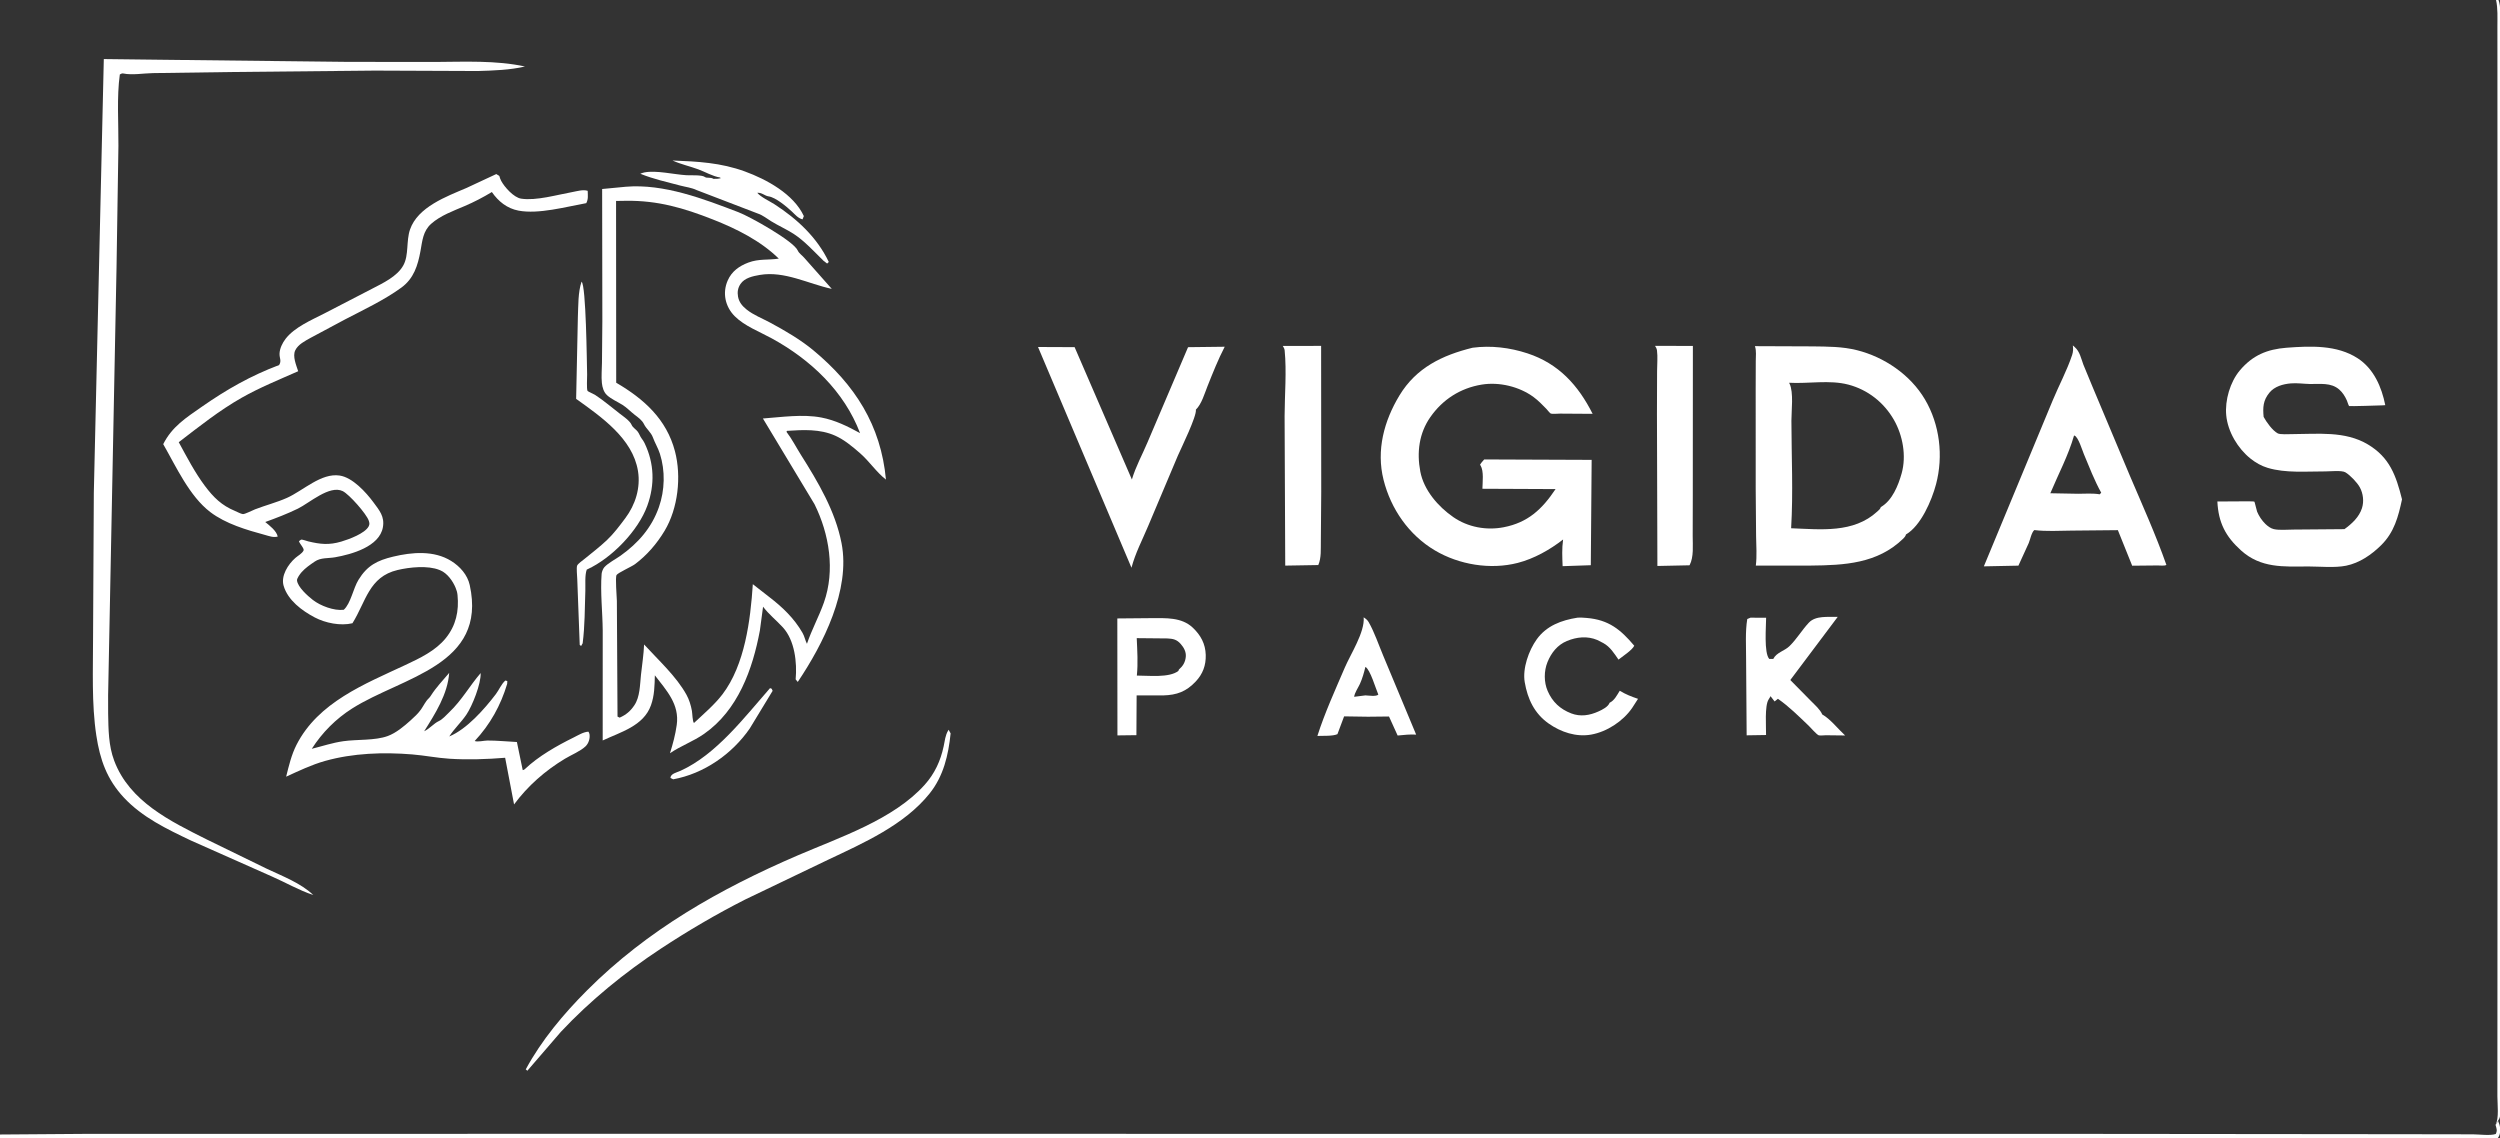 <svg width="470" height="214" viewBox="0 0 470 214" fill="none" xmlns="http://www.w3.org/2000/svg">
<rect x="0" y="0" width="470" height="214" fill="#333333" stroke="none"/>
<g clip-path="url(#clip0_386_989)">
<path d="M144.764 129.371L145.075 129.48L145.256 129.875L140.945 136.97C137.598 141.8 132.322 145.454 126.557 146.512L126.04 146.25C126.067 145.445 127.241 145.223 127.934 144.909C134.671 141.856 139.984 134.809 144.764 129.371Z" fill="white"/>
<path d="M469.259 0H469.722C470.204 1.305 470.004 2.898 470.005 4.284L470.014 12.691L470.029 38.975L470.036 157.868L470.016 198.496L470.007 207.358C470.006 208.179 470.208 209.611 469.867 210.31L469.626 210.715C469.493 210.963 469.37 211.287 469.161 211.475C469.847 210.22 469.51 207.576 469.508 206.137L469.513 195.186L469.532 153.342L469.521 40.717L469.516 12.814L469.512 4.948C469.507 3.317 469.609 1.599 469.259 0Z" fill="white"/>
<path d="M126.43 30.175C131.2 30.36 135.498 30.581 140.023 32.228C144.113 33.717 149.217 36.489 151.121 40.625L150.875 41.239C150.033 41.029 149.495 40.353 148.884 39.78C147.901 38.857 145.826 37.109 144.501 36.92C143.743 36.812 143.217 36.159 142.373 36.25C143.03 37.062 144.711 37.825 145.625 38.417C149.857 41.161 153.605 44.624 155.814 49.25L155.5 49.55L154.829 49.034C153.124 47.367 151.248 45.298 149.251 43.999C147.901 43.12 146.374 42.449 145 41.606C144.252 41.148 143.342 40.427 142.521 40.166L131.001 35.749C129.976 35.261 128.963 35.173 127.881 34.885C125.317 34.204 122.846 33.668 120.375 32.664C120.626 32.56 120.876 32.472 121.143 32.418C123.332 31.973 126.726 32.805 129.053 32.941C129.794 32.984 131.956 32.852 132.483 33.256C132.904 33.578 133.554 33.247 134.123 33.625C134.614 33.642 135.023 33.621 135.501 33.501L135.375 33.373C133.955 33.137 132.623 32.33 131.268 31.832C129.639 31.234 128.039 30.902 126.43 30.175Z" fill="white"/>
<path d="M109.338 52.949C110.187 53.722 110.317 67.996 110.38 70.4C110.395 70.943 110.252 73.116 110.46 73.498C110.511 73.592 111.67 74.108 111.85 74.225C113.48 75.283 114.959 76.572 116.499 77.751C117.156 78.255 118.427 79.114 118.743 79.874C118.952 80.376 119.538 80.695 119.873 81.125C120.184 81.526 120.322 82.035 120.63 82.436C120.851 82.724 121.027 82.99 121.185 83.319C123.012 87.136 123.124 91.116 121.7 95.062C119.994 99.79 115.003 104.924 110.43 107.03L110.311 107.084C109.92 108.138 110.082 109.946 110.044 111.095C109.935 114.359 109.955 117.703 109.541 120.94L109.25 121.442L108.99 121.25L108.524 108.866C108.519 108.357 108.331 106.731 108.507 106.322C108.653 105.982 109.518 105.375 109.82 105.129C111.268 103.951 112.769 102.799 114.125 101.516C115.403 100.305 116.506 98.823 117.56 97.414C119.454 94.884 120.454 91.722 119.94 88.549C118.946 82.416 112.986 78.339 108.315 74.988L108.639 59.598C108.734 57.529 108.654 54.902 109.338 52.949Z" fill="white"/>
<path d="M256.369 116.059C256.738 116.291 257.078 116.555 257.299 116.94C258.406 118.877 259.179 121.214 260.049 123.276L266.237 138.107C265.074 138.029 263.912 138.173 262.754 138.278L261.131 134.701L257.187 134.744L252.692 134.676L251.438 138.022C250.537 138.43 248.701 138.305 247.669 138.358C249.044 134.035 251.043 129.662 252.834 125.482C253.898 123 256.62 118.806 256.369 116.059ZM256.696 125.373C256.426 126.477 256.141 127.523 255.669 128.563C255.352 129.262 254.659 130.26 254.582 130.999L256.687 130.733C257.325 130.757 258.682 130.99 259.125 130.591C258.635 129.458 257.605 125.871 256.696 125.373Z" fill="white"/>
<path d="M296.55 116.125C297.135 116.079 297.723 116.125 298.306 116.174C302.45 116.521 304.681 118.365 307.243 121.399C306.819 122.261 305.063 123.37 304.277 124.007C303.46 122.828 302.711 121.605 301.423 120.899L300.301 120.322C298.421 119.533 296.421 119.739 294.575 120.508C292.802 121.247 291.631 122.728 290.923 124.49C290.251 126.159 290.241 128.248 290.962 129.907C291.857 131.967 293.303 133.315 295.397 134.121C297.118 134.784 298.872 134.499 300.518 133.748C301.239 133.419 302.321 132.892 302.606 132.119C303.518 131.685 303.993 130.688 304.51 129.862C305.652 130.551 306.689 130.954 307.947 131.381L306.833 133.113C305.121 135.592 302.106 137.573 299.146 138.102C296.326 138.606 293.45 137.643 291.147 136.022C288.464 134.133 287.188 131.412 286.648 128.245C286.209 125.673 287.403 122.281 288.912 120.185C290.755 117.626 293.564 116.6 296.55 116.125Z" fill="white"/>
<path d="M329.091 116.125L332.03 116.134C332.034 117.732 331.594 122.744 332.618 123.875L333.375 123.877C333.996 122.64 335.482 122.387 336.408 121.486C337.793 120.139 338.743 118.474 340.052 117.074C341.355 115.68 343.667 116.033 345.493 115.969L336.577 127.845L340.476 131.798C341.219 132.562 342.155 133.339 342.591 134.327C344.072 135.139 345.593 137.086 346.881 138.268L343.245 138.227C342.939 138.229 342.159 138.324 341.918 138.235C341.508 138.083 340.423 136.808 340.041 136.445C338.169 134.664 336.376 132.856 334.25 131.373L333.625 131.873L332.971 131.024L332.877 130.875L332.499 131.499C331.73 132.67 332.044 136.647 332.018 138.183L328.37 138.241L328.266 123.902C328.273 121.46 328.088 118.778 328.486 116.375L329.091 116.125Z" fill="white"/>
<path d="M210.057 116.268L216.521 116.21C219.175 116.213 222.123 116.013 224.225 117.986C225.733 119.402 226.62 121.037 226.679 123.125C226.734 125.073 226.135 126.695 224.799 128.119C223.022 130.014 221.254 130.667 218.687 130.738L213.686 130.733L213.645 138.211L210.078 138.256L210.057 116.268ZM213.706 119.971C213.805 122.316 213.966 124.668 213.728 127.008C215.849 126.996 219.824 127.481 221.538 126.129L221.632 125.879C222.394 125.218 222.833 124.496 222.929 123.47C223.014 122.552 222.575 121.755 221.99 121.083C221.253 120.238 220.561 120.079 219.484 120.027L213.706 119.971Z" fill="white"/>
<path d="M178.343 137.199L178.717 137.875C178.294 141.972 177.389 145.899 174.766 149.177C170.019 155.11 162.355 158.472 155.643 161.652L140.101 169.106C134.633 171.877 129.3 175.011 124.184 178.383C117.466 182.812 110.947 188.104 105.448 193.983L99.143 201.298L98.841 201.043C101.801 195.557 105.966 190.597 110.355 186.199C121.691 174.839 135.309 167.129 149.959 160.82C157.896 157.402 167.977 154.078 173.842 147.538C175.717 145.447 176.827 143.039 177.408 140.305C177.622 139.3 177.707 138.245 178.249 137.349L178.343 137.199Z" fill="white"/>
<path d="M311.149 65.023L318.262 65.034L318.245 93.232L318.227 100.777C318.222 102.529 318.464 104.683 317.638 106.274L311.59 106.402L311.507 77.782L311.532 69.754C311.533 68.508 311.673 67.092 311.513 65.875C311.471 65.559 311.322 65.286 311.149 65.023Z" fill="white"/>
<path d="M241.157 65.033L248.371 65.028L248.392 92.472L248.32 101.728C248.287 103.2 248.438 104.862 247.837 106.23L241.624 106.335L241.504 78.217C241.518 74.23 241.904 69.819 241.515 65.875C241.485 65.571 241.321 65.284 241.157 65.033Z" fill="white"/>
<path d="M469.161 211.475C469.37 211.287 469.493 210.963 469.626 210.715C470.019 211.527 470.195 212.51 469.896 213.39C469.821 213.612 469.698 213.81 469.563 214H0V213.288L15.793 213.171L43.66 213.165L129.536 213.157L391.464 213.169L451.979 213.23L464.913 213.252C466.083 213.255 468.14 213.551 469.207 213.192C469.534 212.461 469.358 212.233 469.161 211.475Z" fill="white"/>
<path d="M195.147 65.235L202.028 65.265L212.795 90.146C213.532 87.665 214.752 85.491 215.747 83.125L223.354 65.27L230.246 65.187C229.002 67.588 228.004 70.116 227.003 72.626C226.457 73.996 225.892 75.988 224.827 77.009C225.022 78.213 222.059 84.249 221.44 85.661L215.85 98.904C214.736 101.562 213.467 103.927 212.717 106.733L195.147 65.235Z" fill="white"/>
<path d="M389.69 64.935L390.066 65.271C391.007 66.097 391.245 67.404 391.671 68.544L393.355 72.62L400.425 89.459C402.789 95.01 405.285 100.518 407.284 106.212C406.886 106.418 406.087 106.306 405.638 106.305L400.85 106.353L398.16 99.669L389.437 99.754C387.131 99.778 384.74 99.933 382.448 99.653C381.923 100.109 381.682 101.414 381.41 102.079L379.462 106.342L372.965 106.474L385.883 75.335C387.071 72.463 388.572 69.706 389.56 66.744C389.759 66.149 389.783 65.554 389.69 64.935ZM389.921 81.875C388.847 85.635 386.97 89.135 385.463 92.731L390.687 92.829C392.007 92.821 393.453 92.707 394.75 92.93L395.026 92.625C393.753 90.338 392.776 87.793 391.77 85.379C391.453 84.617 390.72 82.153 390.005 81.895L389.921 81.875Z" fill="white"/>
<path d="M19.515 11.104L30.255 11.232L65.257 11.632L81.799 11.649C87.35 11.616 93.245 11.321 98.694 12.501C95.893 13.164 92.711 13.268 89.839 13.352L70.482 13.272L43.515 13.538L28.741 13.745C27.019 13.775 24.823 14.164 23.166 13.812C22.907 13.758 22.761 13.889 22.527 14C21.935 18.252 22.294 23.128 22.263 27.438L21.909 50.203L20.326 130.732L20.331 134.125C20.389 137.144 20.393 140.143 21.468 143.008C24.352 150.693 32.017 154.382 38.88 157.823L50.18 163.335C53.054 164.694 56.577 166.029 58.907 168.267C56.221 167.385 53.673 165.894 51.08 164.762L35.869 158.005C31.346 155.846 26.759 153.671 23.28 149.936C20.097 146.52 18.798 142.822 18.107 138.261C17.2 132.274 17.501 125.844 17.496 119.791L17.639 92.655L19.515 11.104Z" fill="white"/>
<path d="M429.856 65.375C434.352 65.041 439.326 64.811 443.246 67.357C446.279 69.327 447.746 72.763 448.431 76.169L447.97 76.203C447.433 76.225 441.717 76.409 441.631 76.335C441.529 76.249 441.303 75.498 441.216 75.302C440.879 74.538 440.421 73.793 439.786 73.24C438.206 71.861 436.168 72.236 434.25 72.191C433.063 72.164 431.853 71.977 430.667 72.078C429.208 72.203 427.615 72.643 426.651 73.821C425.452 75.287 425.4 76.592 425.561 78.375C426.094 79.362 427.23 80.949 428.222 81.478C428.675 81.719 430.31 81.618 430.874 81.616C435.698 81.606 440.849 80.976 445.161 83.551C449.268 86.005 450.46 89.41 451.579 93.879C450.879 97.164 450.105 100.081 447.652 102.502C445.843 104.288 443.593 105.841 441.066 106.353C438.949 106.782 436.118 106.499 433.937 106.493C429.3 106.529 425.038 106.836 421.318 103.485C418.388 100.845 417.055 98.226 416.866 94.281L421.5 94.253C421.748 94.254 423.709 94.219 423.829 94.318C423.894 94.371 424.239 95.958 424.338 96.197C424.681 97.021 425.235 97.857 425.875 98.481C426.304 98.9 426.873 99.336 427.467 99.473C428.549 99.722 430.058 99.552 431.203 99.559L440.755 99.48C442.15 98.468 443.516 97.219 444.053 95.524C444.452 94.266 444.281 92.79 443.65 91.625C443.159 90.717 441.828 89.331 440.941 88.801C440.241 88.383 438.08 88.628 437.173 88.625C433.624 88.613 429.714 88.979 426.316 87.954C425.13 87.596 424.096 87.005 423.125 86.238C420.719 84.336 418.83 81.177 418.533 78.087C418.261 75.27 419.257 71.803 421.106 69.619C423.505 66.786 426.215 65.664 429.856 65.375Z" fill="white"/>
<path d="M276.845 65.374C280.31 64.914 283.85 65.344 287.159 66.43C293.022 68.353 296.713 72.435 299.414 77.801L293.28 77.76C292.946 77.758 291.772 77.862 291.55 77.752C291.343 77.65 290.908 77.067 290.721 76.874C289.969 76.095 289.191 75.296 288.318 74.652C285.64 72.674 281.849 71.766 278.555 72.306C274.555 72.963 271.221 75.098 268.906 78.413C266.781 81.455 266.336 85.038 267.015 88.638C267.675 92.14 270.367 95.246 273.229 97.222C275.962 99.11 279.415 99.753 282.68 99.124C287.241 98.246 289.92 95.739 292.446 91.949L278.692 91.887C278.715 90.653 278.991 88.565 278.342 87.513L278.248 87.371C278.465 86.998 278.747 86.695 279.032 86.375L299.23 86.456L299.071 106.26L293.772 106.44C293.708 104.661 293.618 103.22 293.862 101.423C291.403 103.342 288.401 105.036 285.355 105.821C280.193 107.152 274.298 106.173 269.752 103.472C264.86 100.565 261.484 95.692 260.106 90.205C258.709 84.645 260.207 79.119 263.096 74.343C266.259 69.115 271.155 66.782 276.845 65.374Z" fill="white"/>
<path d="M93.305 32.721L93.875 33.085C93.961 33.401 94.067 33.709 94.221 34C94.838 35.167 96.588 37.136 97.976 37.348C100.797 37.779 104.741 36.618 107.61 36.104C108.498 35.945 109.607 35.589 110.487 35.875C110.502 36.738 110.628 37.412 110.22 38.192C106.42 38.874 101.243 40.313 97.473 39.596C95.326 39.187 93.68 37.859 92.471 36.101C90.809 37.104 89.14 37.977 87.353 38.74C85.222 39.651 82.813 40.513 81.057 42.076C79.509 43.455 79.398 45.3 79.048 47.205C78.544 49.943 77.785 52.373 75.445 54.079C72.254 56.405 68.329 58.245 64.822 60.076L58.379 63.523C57.343 64.108 56.045 64.746 55.505 65.867C54.965 66.987 55.701 68.681 56.058 69.793C52.522 71.359 48.8 72.867 45.439 74.776C41.228 77.167 37.435 80.194 33.605 83.134C35.116 85.905 36.617 88.804 38.508 91.334C40.125 93.497 41.673 95.027 44.2 96.067C44.584 96.224 45.273 96.611 45.667 96.65C46.024 96.686 47.532 95.916 47.945 95.756C49.919 94.994 52.004 94.465 53.935 93.607C57 92.244 60.366 88.87 63.869 89.404C66.286 89.772 68.801 92.537 70.2 94.427C71.323 95.946 72.34 97.105 71.984 99.125C71.34 102.775 66.085 104.222 62.986 104.768C61.665 105.001 60.305 104.792 59.151 105.587C58.276 106.19 57.411 106.769 56.7 107.571C56.435 107.869 55.791 108.726 55.837 109.129C55.979 110.376 57.832 112.019 58.815 112.787C60.24 113.9 62.811 114.865 64.625 114.639C65.94 113.462 66.396 110.631 67.4 108.998C69.045 106.319 70.905 105.372 73.901 104.651C77.457 103.796 81.587 103.438 84.836 105.469C86.475 106.493 87.885 108.06 88.31 109.992C91.639 125.148 75.634 127.219 66.221 133.185C63.137 135.139 60.58 137.712 58.615 140.774C60.65 140.271 62.449 139.647 64.55 139.346C67.132 138.976 70.5 139.257 72.9 138.372C74.468 137.794 75.952 136.546 77.182 135.441C77.878 134.815 78.622 134.13 79.16 133.361C79.623 132.698 80.003 131.85 80.592 131.298C80.772 131.13 80.896 130.959 81.026 130.751C81.928 129.31 83.329 127.827 84.446 126.506C84.165 130.502 81.822 134.174 79.739 137.479C80.781 136.988 81.538 136.017 82.503 135.562C83.221 135.224 83.872 134.457 84.453 133.902C86.84 131.618 88.249 129.003 90.361 126.538C90.457 128.53 88.79 132.725 87.657 134.388C86.679 135.822 85.411 136.975 84.459 138.456C87.771 137.071 91.059 133.329 93.199 130.523C93.832 129.694 94.223 128.638 95 127.939L95.375 128.036L95.348 128.565C94.145 132.601 92.132 136.234 89.248 139.304C89.704 139.546 91.053 139.22 91.631 139.219C93.461 139.214 95.343 139.409 97.177 139.498L98.271 144.781C98.433 144.757 98.531 144.726 98.653 144.611C101.222 142.169 104.657 140.221 107.826 138.656C108.669 138.24 109.685 137.597 110.625 137.554C110.709 137.689 110.796 137.846 110.823 138.004C110.959 138.82 110.664 139.762 110.074 140.321C109.125 141.221 107.37 141.942 106.208 142.643C102.497 144.882 99.22 147.743 96.643 151.234L94.968 142.461C91.606 142.739 87.869 142.86 84.501 142.642C82.144 142.49 79.841 142.022 77.5 141.83C72.096 141.386 66.37 141.581 61.125 143.053C58.58 143.768 56.191 144.921 53.795 146.016C54.297 144 54.787 141.909 55.733 140.047C59.81 132.024 68.553 128.608 76.209 125.019C78.933 123.741 81.855 122.369 83.797 119.978C85.729 117.6 86.31 114.862 86.015 111.875C85.965 111.364 85.849 110.982 85.654 110.505C85.132 109.227 84.081 107.758 82.769 107.215L82.625 107.157C80.436 106.263 77.001 106.628 74.739 107.163C69.349 108.438 68.812 113.086 66.259 117.172C64.01 117.705 61.178 117.133 59.171 116.077C56.775 114.815 54.114 112.848 53.32 110.126C52.776 108.26 54.157 106.088 55.537 104.887C56.03 104.458 56.768 104.087 57.066 103.506C57.255 103.14 56.366 102.286 56.203 101.75C56.286 101.69 56.543 101.459 56.625 101.444C56.842 101.405 57.67 101.712 57.958 101.781C60.238 102.331 61.875 102.495 64.167 101.817C65.54 101.41 68.627 100.298 69.32 98.939C69.513 98.561 69.461 98.282 69.329 97.889C68.9 96.611 65.652 92.935 64.442 92.337C61.971 91.116 58.143 94.584 55.999 95.627C54.007 96.597 51.947 97.386 49.865 98.138C50.688 98.814 51.985 99.792 52.213 100.875C51.366 101.091 50.682 100.802 49.846 100.576C46.374 99.634 42.432 98.478 39.527 96.265C35.615 93.284 33.095 87.708 30.686 83.501C32.346 80.201 34.969 78.545 37.924 76.484C42.602 73.22 47.131 70.641 52.474 68.625C52.971 67.833 52.529 67.362 52.551 66.5C52.577 65.518 53.103 64.457 53.694 63.692C55.365 61.527 58.529 60.18 60.928 58.954L69.89 54.316C71.97 53.233 74.681 51.992 75.841 49.86C76.885 47.942 76.342 45.315 77.084 43.149C78.539 38.907 83.98 36.93 87.679 35.346L93.305 32.721Z" fill="white"/>
<path d="M329.921 65.077L340.759 65.12C343.596 65.161 346.347 65.141 349.114 65.836C354.254 67.126 359.153 70.457 361.887 75.084C364.688 79.825 365.375 85.727 363.978 91.028C363.173 94.082 361.122 98.852 358.321 100.481C358.253 100.786 358.026 101.05 357.806 101.264C352.957 105.973 346.734 106.263 340.433 106.328L330.096 106.339C330.321 104.522 330.172 102.614 330.145 100.783L330.072 91.891L330.068 73.052L330.085 67.859C330.087 67.025 330.213 65.969 329.956 65.175L329.921 65.077ZM336.347 71.96L336.435 72.129C337.232 73.741 336.781 77.265 336.785 79.089C336.8 85.769 337.13 92.662 336.732 99.311C342.31 99.526 348.462 100.274 352.922 96.173C353.226 95.893 353.474 95.722 353.597 95.325C355.731 94.116 356.881 91.253 357.511 88.993C358.426 85.713 357.732 81.866 356.057 78.937C354.191 75.674 351.148 73.266 347.486 72.306C343.946 71.378 339.966 72.168 336.347 71.96Z" fill="white"/>
<path d="M117.657 35.108C124.797 34.506 132.278 37.394 138.832 39.897C140.968 40.712 149.223 45.318 149.992 47.121C150.213 47.639 150.844 48.035 151.211 48.48L156.375 54.31C151.969 53.368 147.47 50.886 142.83 51.689C141.547 51.911 139.978 52.238 139.208 53.395C138.718 54.131 138.596 54.9 138.746 55.75C138.93 56.799 139.55 57.543 140.367 58.194C141.669 59.232 143.309 59.857 144.767 60.642C147.54 62.133 150.491 63.85 152.915 65.863C160.717 72.343 165.609 79.914 166.559 90.164C164.752 88.759 163.463 86.761 161.734 85.242C160.325 84.005 158.742 82.68 157.018 81.908C154.151 80.625 151.007 80.8 147.958 81L147.857 81.182C148.887 82.527 149.67 84.08 150.574 85.513C153.81 90.641 157.04 96.091 158.212 102.125C159.919 110.916 154.766 121.079 149.979 128.204L149.581 127.718C149.871 124.557 149.415 120.391 147.184 117.952C145.961 116.615 144.555 115.52 143.456 114.06L142.859 118.532C141.491 125.84 138.744 133.525 132.357 137.976C130.33 139.39 127.996 140.215 125.955 141.608C126.513 139.815 126.966 138.151 127.227 136.285C127.772 132.391 125.287 129.801 123.112 126.958C123.064 128.902 123.043 130.749 122.376 132.604C120.978 136.495 116.683 137.617 113.306 139.209L113.311 118.552C113.283 115.106 112.84 111.287 113.106 107.875C113.135 107.507 113.371 106.903 113.625 106.627C114.371 105.817 115.75 105.121 116.657 104.475C119.977 102.108 122.52 99.213 123.879 95.334C124.991 92.16 125.087 88.512 124.062 85.304C123.717 84.225 123.128 83.287 122.751 82.249C122.391 81.254 121.506 80.646 121.068 79.74C120.699 78.976 119.962 78.474 119.305 77.968C118.521 77.365 117.847 76.624 117 76.1C116.082 75.532 114.924 75.028 114.125 74.299C113.497 73.726 113.239 72.819 113.153 72C113.025 70.776 113.161 69.404 113.171 68.165L113.241 60.351L113.203 35.533L117.657 35.108ZM115.82 37.779L115.846 71.952C121.044 74.986 125.31 78.801 126.893 84.841C128.135 89.584 127.48 95.572 124.942 99.798C123.501 102.199 121.603 104.417 119.344 106.086C118.76 106.518 116.167 107.689 115.915 108.101C115.637 108.556 115.966 112.187 115.971 112.962L116.093 134.72L116.5 134.918C117.714 134.372 118.512 133.698 119.253 132.602C120.33 131.01 120.303 128.736 120.503 126.875C120.705 124.982 121.016 123.062 121.089 121.161C123.756 124.083 127.145 127.146 129.058 130.615C129.57 131.545 129.887 132.591 130.079 133.633C130.166 134.099 130.188 135.691 130.468 135.921C132.245 134.255 134.356 132.463 135.828 130.525C140.038 124.983 141.089 116.591 141.53 109.826L144.595 112.218C147.1 114.143 149.288 116.217 150.878 118.985C151.255 119.642 151.368 120.374 151.707 121.037C152.607 118.367 153.958 115.924 154.894 113.28C157.033 107.234 155.911 100.4 153.126 94.787L143.428 78.677C146.968 78.416 150.907 77.825 154.41 78.494C157.036 78.995 159.368 80.156 161.693 81.429C158.695 73.54 152.405 67.62 145.094 63.616C142.811 62.365 139.972 61.297 138.127 59.446C136.333 57.645 135.78 55.071 136.808 52.734C137.568 51.006 138.968 50.014 140.688 49.363C142.644 48.623 144.444 48.922 146.413 48.621C142.969 45.253 138.456 43.008 134.012 41.258C128.537 39.102 123.684 37.683 117.751 37.75L115.82 37.779Z" fill="white"/>
</g>
<defs>
<clipPath id="clip0_386_989">
<rect width="470" height="214" fill="white"/>
</clipPath>
</defs>
</svg>
